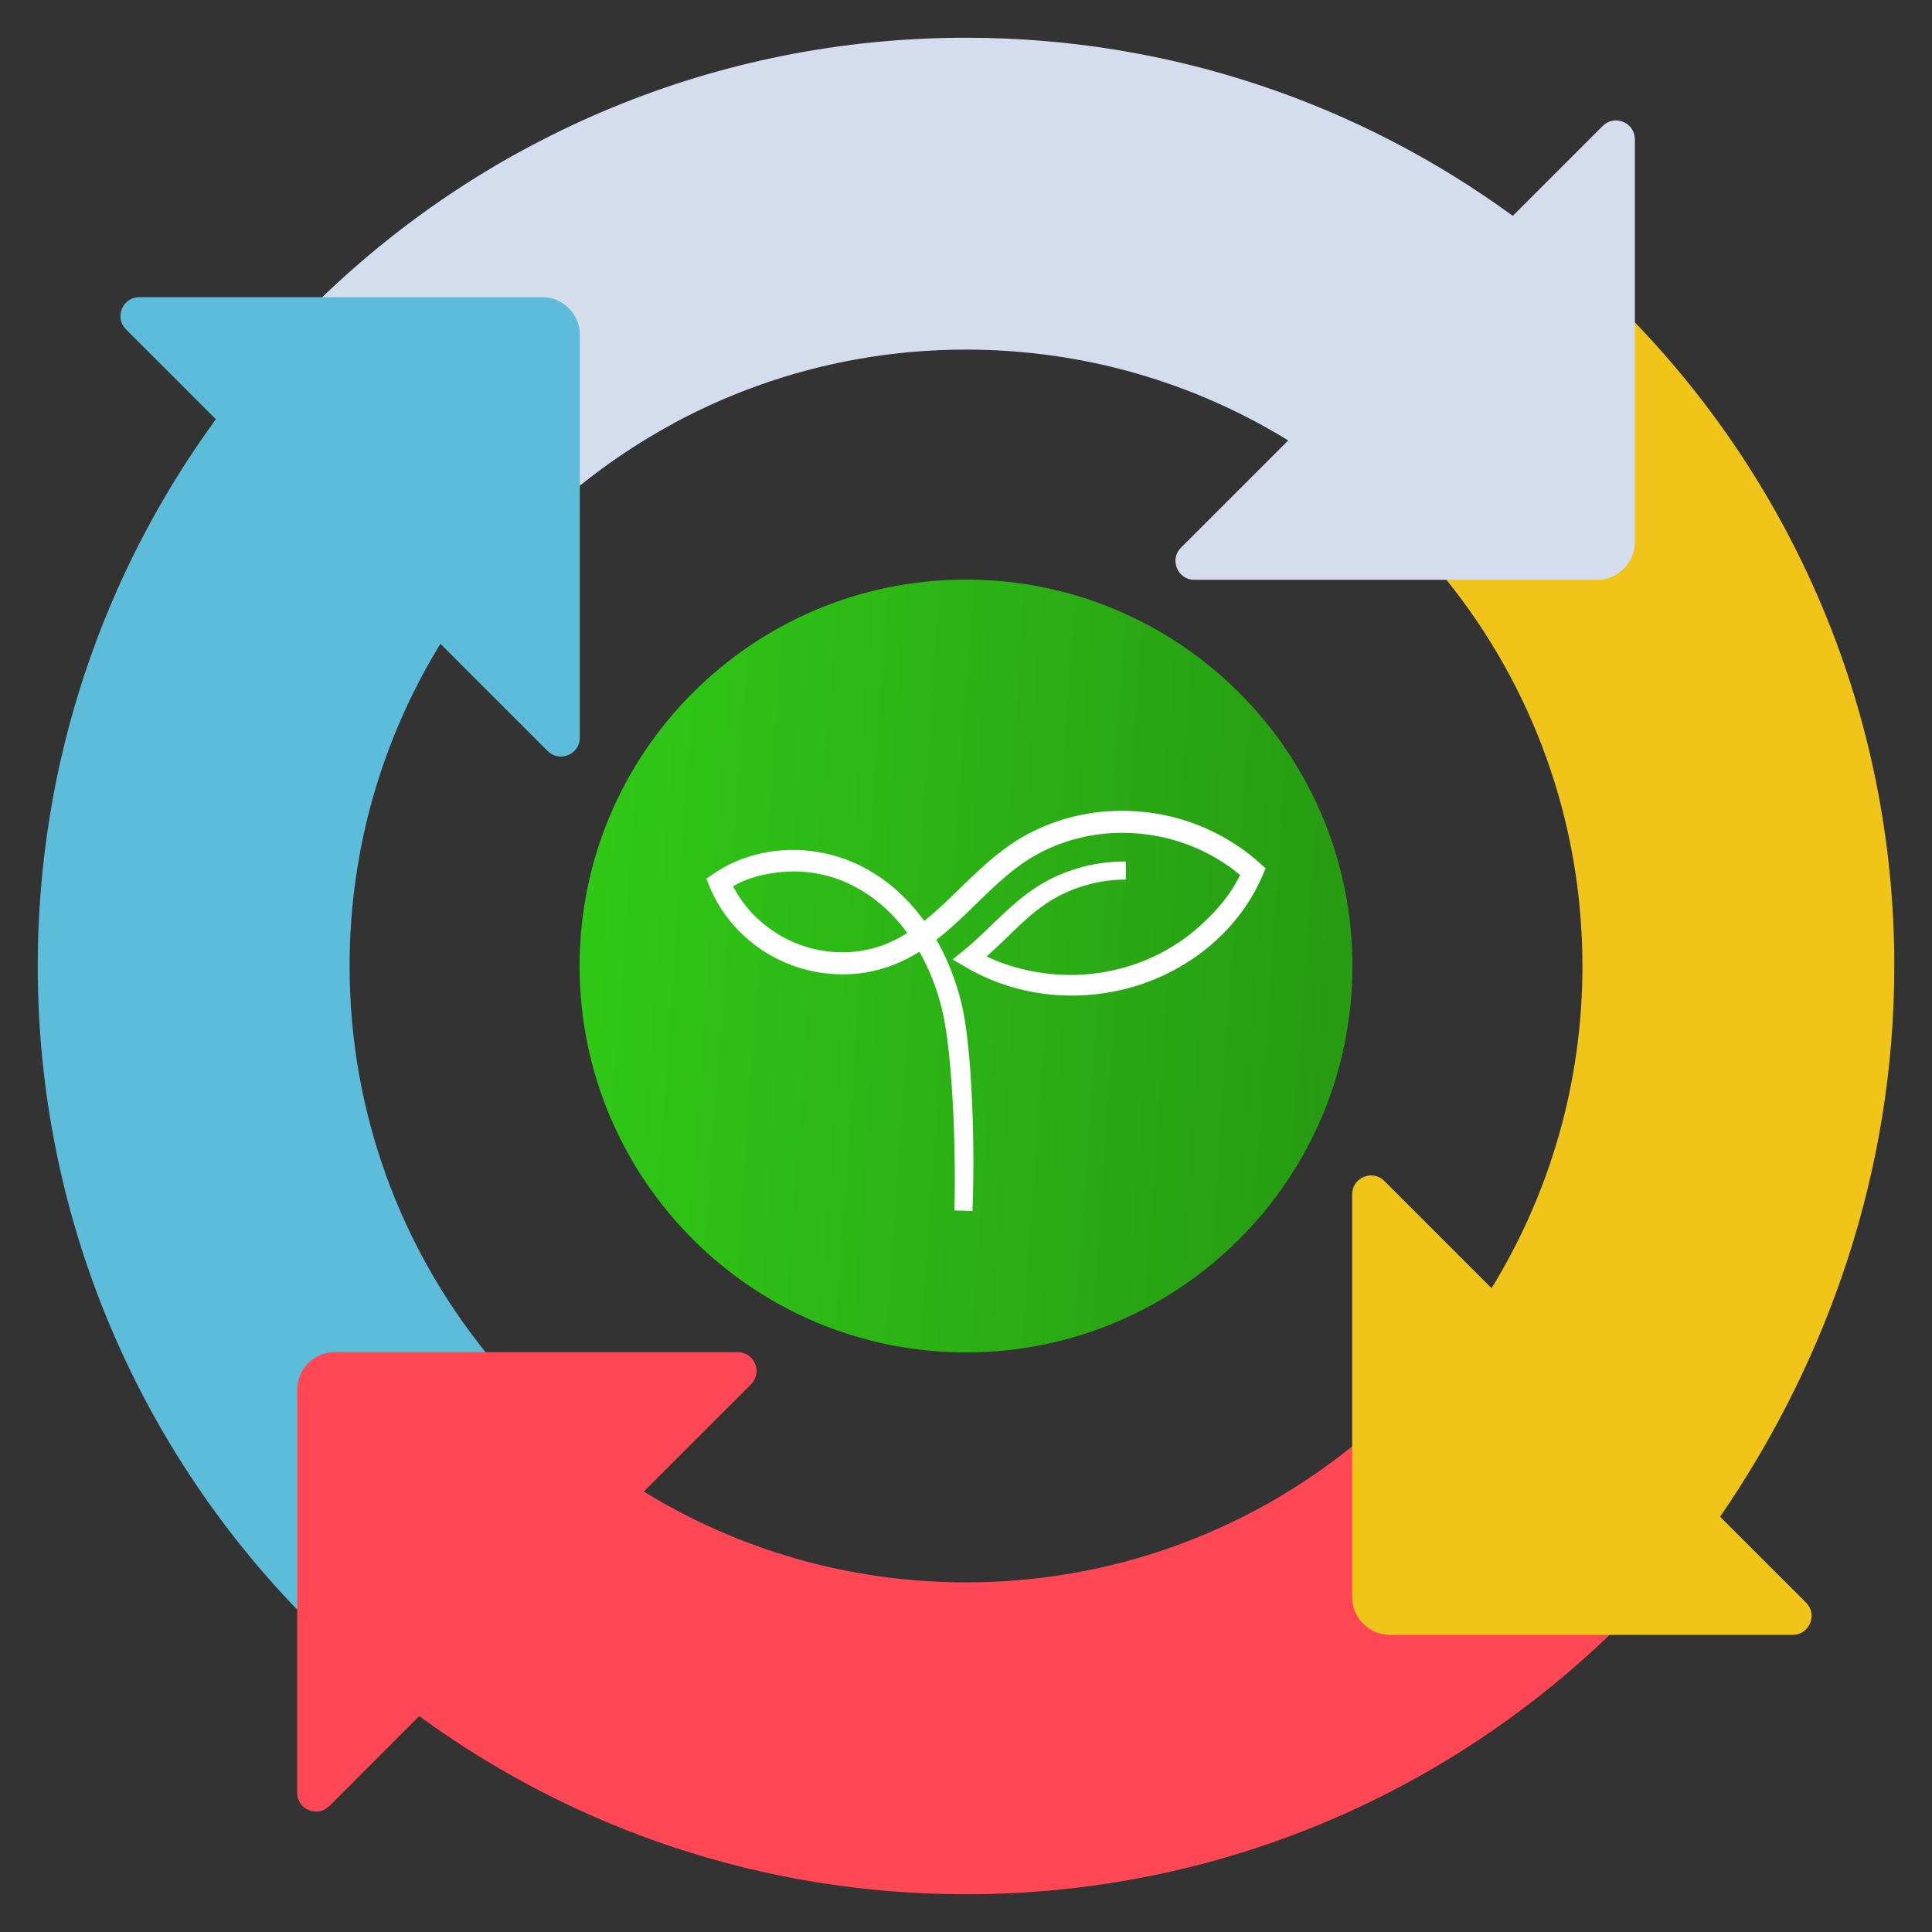 <svg width="60" height="60" viewBox="0 0 60 60" fill="none" xmlns="http://www.w3.org/2000/svg">
<rect x="0" y="0" width="60" height="60" fill="#333333" stroke="none"/>
<path fill-rule="evenodd" clip-rule="evenodd" d="M15.08 41.994L9.228 49.988C4.24 44.806 1.172 37.762 1.172 30.001C1.172 23.652 3.226 17.783 6.704 13.02L3.913 10.229C3.742 10.058 3.693 9.814 3.786 9.59C3.878 9.367 4.085 9.228 4.327 9.228H10.012C11.828 7.481 13.872 5.969 16.096 4.742C18.223 8.464 19.826 11.267 20.906 13.153C19.88 13.708 18.91 14.354 18.007 15.081V22.909C18.007 23.151 17.869 23.357 17.645 23.45C17.422 23.543 17.178 23.494 17.007 23.323L13.678 19.994C11.889 22.906 10.857 26.333 10.857 30.001C10.857 34.541 12.439 38.712 15.08 41.994Z" fill="#5DBCD9"/>
<path fill-rule="evenodd" clip-rule="evenodd" d="M41.993 44.919L49.987 50.772C44.805 55.76 37.761 58.828 30 58.828C23.651 58.828 17.782 56.774 13.019 53.295L10.228 56.087C10.057 56.258 9.813 56.306 9.589 56.214C9.366 56.121 9.228 55.914 9.228 55.672V43.164C9.228 42.519 9.754 41.992 10.399 41.992H22.908C23.15 41.992 23.356 42.13 23.449 42.354C23.542 42.577 23.493 42.821 23.322 42.992L19.993 46.321C22.905 48.11 26.332 49.142 30 49.142C34.54 49.143 38.711 47.561 41.993 44.919Z" fill="#FF4755"/>
<path fill-rule="evenodd" clip-rule="evenodd" d="M44.92 18.006L50.773 10.012C55.761 15.194 58.829 22.238 58.829 29.999C58.829 36.349 56.775 42.217 53.419 47.103L56.088 49.771C56.259 49.942 56.307 50.186 56.215 50.41C56.122 50.633 55.915 50.772 55.673 50.772H43.165C42.52 50.772 41.993 50.245 41.993 49.6V37.091C41.993 36.849 42.131 36.643 42.355 36.55C42.578 36.457 42.822 36.506 42.993 36.677L46.322 40.006C48.111 37.094 49.144 33.667 49.144 29.999C49.144 25.459 47.562 21.288 44.92 18.006Z" fill="#F0C419"/>
<path fill-rule="evenodd" clip-rule="evenodd" d="M18.007 15.08C21.289 12.439 25.46 10.857 30 10.857C33.668 10.857 37.095 11.889 40.007 13.678L36.678 17.007C36.507 17.178 36.458 17.422 36.551 17.645C36.644 17.869 36.85 18.007 37.092 18.007H49.6C50.246 18.007 50.772 17.481 50.772 16.835V4.327C50.772 4.085 50.634 3.878 50.411 3.786C50.187 3.693 49.943 3.742 49.772 3.913L46.981 6.704C42.218 3.226 36.349 1.172 30 1.172C22.239 1.172 15.195 4.24 10.013 9.228H16.836C17.481 9.228 18.008 9.754 18.008 10.4V15.08H18.007Z" fill="#D5DCED"/>
<path d="M30 42C36.627 42 42 36.627 42 30C42 23.373 36.627 18 30 18C23.373 18 18 23.373 18 30C18 36.627 23.373 42 30 42Z" fill="url(#paint0_linear_300_780)"/>
<mask id="path-6-outside-1_300_780" maskUnits="userSpaceOnUse" x="21.28" y="24.461" width="19" height="14" fill="black">
<rect fill="white" x="21.28" y="24.461" width="19" height="14"/>
<path d="M34.963 27.034C34.721 27.036 34.48 27.055 34.241 27.091C34.003 27.128 33.768 27.184 33.539 27.255C33.08 27.398 32.644 27.607 32.257 27.881C31.867 28.152 31.523 28.478 31.184 28.807C30.847 29.137 30.51 29.455 30.143 29.759C30.884 30.187 31.722 30.434 32.582 30.523C33.442 30.615 34.322 30.526 35.143 30.272C35.966 30.018 36.73 29.595 37.367 29.04C38.005 28.485 38.53 27.86 38.855 27.098C38.267 26.573 37.567 26.164 36.809 25.906C36.051 25.647 35.236 25.546 34.435 25.599C34.033 25.625 33.637 25.697 33.251 25.805C32.866 25.916 32.493 26.064 32.141 26.25C31.967 26.344 31.796 26.445 31.633 26.557C31.471 26.67 31.312 26.788 31.16 26.915C30.854 27.166 30.566 27.438 30.281 27.715C29.996 27.991 29.713 28.271 29.415 28.539C29.267 28.673 29.114 28.804 28.956 28.928C28.798 29.053 28.635 29.173 28.464 29.282C28.421 29.31 28.378 29.338 28.334 29.363C28.29 29.389 28.247 29.416 28.203 29.44L28.068 29.513C28.023 29.538 27.976 29.558 27.93 29.58L27.861 29.614C27.838 29.624 27.814 29.634 27.79 29.644C27.743 29.663 27.696 29.685 27.648 29.703C27.552 29.738 27.456 29.775 27.357 29.803C27.259 29.836 27.158 29.858 27.058 29.884L26.906 29.913L26.83 29.928L26.753 29.939C26.548 29.968 26.341 29.982 26.135 29.98C25.721 29.976 25.309 29.911 24.916 29.79C24.719 29.73 24.527 29.655 24.343 29.567C24.158 29.478 23.98 29.377 23.811 29.265C23.136 28.811 22.601 28.169 22.297 27.435L22.28 27.393L22.318 27.367C22.885 26.976 23.567 26.75 24.26 26.691C24.953 26.632 25.66 26.743 26.299 27.003C26.619 27.133 26.921 27.301 27.202 27.495C27.483 27.69 27.739 27.915 27.973 28.158C28.439 28.648 28.81 29.214 29.093 29.815C29.235 30.115 29.354 30.425 29.452 30.741C29.503 30.899 29.545 31.058 29.585 31.219C29.622 31.379 29.656 31.541 29.682 31.704C29.734 32.029 29.774 32.355 29.804 32.682C29.822 32.845 29.833 33.009 29.847 33.173C29.858 33.337 29.871 33.5 29.879 33.664C29.918 34.319 29.94 34.975 29.947 35.631C29.954 36.287 29.947 36.943 29.921 37.598C29.93 37.27 29.933 36.942 29.933 36.615C29.932 36.287 29.929 35.959 29.921 35.631C29.907 34.976 29.879 34.321 29.834 33.666C29.824 33.503 29.809 33.34 29.796 33.176C29.78 33.013 29.768 32.85 29.749 32.687C29.716 32.361 29.672 32.036 29.617 31.713C29.561 31.391 29.481 31.073 29.382 30.761C29.282 30.448 29.163 30.142 29.02 29.846C28.737 29.253 28.367 28.695 27.906 28.216C27.674 27.979 27.421 27.759 27.145 27.57C26.868 27.381 26.572 27.219 26.259 27.093C25.633 26.843 24.945 26.74 24.27 26.801C23.597 26.862 22.957 27.037 22.41 27.416C22.706 28.128 23.228 28.727 23.883 29.166C24.048 29.275 24.221 29.372 24.399 29.458C24.579 29.543 24.765 29.615 24.955 29.673C25.337 29.79 25.736 29.852 26.136 29.855C26.336 29.856 26.536 29.843 26.733 29.814L26.807 29.803L26.881 29.789L27.027 29.76C27.124 29.735 27.221 29.714 27.316 29.682C27.411 29.655 27.504 29.619 27.598 29.585C27.644 29.567 27.689 29.546 27.735 29.527C27.758 29.517 27.781 29.508 27.803 29.497L27.87 29.465C27.914 29.443 27.96 29.423 28.003 29.399L28.134 29.328C28.177 29.304 28.219 29.278 28.262 29.253C28.305 29.228 28.346 29.201 28.388 29.174C28.555 29.067 28.714 28.95 28.869 28.827C29.024 28.705 29.174 28.575 29.321 28.442C29.615 28.177 29.895 27.897 30.182 27.62C30.468 27.344 30.759 27.069 31.07 26.814C31.226 26.687 31.388 26.566 31.554 26.451C31.721 26.336 31.897 26.232 32.076 26.136C32.437 25.947 32.819 25.795 33.213 25.683C33.608 25.574 34.015 25.501 34.425 25.474C35.245 25.422 36.077 25.526 36.851 25.792C37.625 26.057 38.339 26.477 38.938 27.014L38.969 27.041L38.953 27.078C38.868 27.271 38.774 27.462 38.668 27.646C38.561 27.829 38.445 28.008 38.318 28.18C38.189 28.35 38.053 28.515 37.907 28.672C37.76 28.828 37.605 28.978 37.442 29.118C36.789 29.681 36.009 30.106 35.173 30.359C34.336 30.612 33.444 30.697 32.573 30.599C31.702 30.504 30.855 30.221 30.111 29.78L30.075 29.759L30.107 29.733C30.474 29.435 30.809 29.103 31.151 28.775C31.493 28.449 31.842 28.125 32.237 27.855C32.63 27.583 33.071 27.376 33.533 27.238C33.765 27.169 34.001 27.116 34.24 27.083C34.479 27.049 34.721 27.033 34.963 27.034Z"/>
</mask>
<path d="M34.963 27.034C34.721 27.036 34.48 27.055 34.241 27.091C34.003 27.128 33.768 27.184 33.539 27.255C33.08 27.398 32.644 27.607 32.257 27.881C31.867 28.152 31.523 28.478 31.184 28.807C30.847 29.137 30.51 29.455 30.143 29.759C30.884 30.187 31.722 30.434 32.582 30.523C33.442 30.615 34.322 30.526 35.143 30.272C35.966 30.018 36.73 29.595 37.367 29.04C38.005 28.485 38.53 27.86 38.855 27.098C38.267 26.573 37.567 26.164 36.809 25.906C36.051 25.647 35.236 25.546 34.435 25.599C34.033 25.625 33.637 25.697 33.251 25.805C32.866 25.916 32.493 26.064 32.141 26.25C31.967 26.344 31.796 26.445 31.633 26.557C31.471 26.67 31.312 26.788 31.16 26.915C30.854 27.166 30.566 27.438 30.281 27.715C29.996 27.991 29.713 28.271 29.415 28.539C29.267 28.673 29.114 28.804 28.956 28.928C28.798 29.053 28.635 29.173 28.464 29.282C28.421 29.31 28.378 29.338 28.334 29.363C28.29 29.389 28.247 29.416 28.203 29.44L28.068 29.513C28.023 29.538 27.976 29.558 27.93 29.58L27.861 29.614C27.838 29.624 27.814 29.634 27.79 29.644C27.743 29.663 27.696 29.685 27.648 29.703C27.552 29.738 27.456 29.775 27.357 29.803C27.259 29.836 27.158 29.858 27.058 29.884L26.906 29.913L26.83 29.928L26.753 29.939C26.548 29.968 26.341 29.982 26.135 29.98C25.721 29.976 25.309 29.911 24.916 29.79C24.719 29.73 24.527 29.655 24.343 29.567C24.158 29.478 23.98 29.377 23.811 29.265C23.136 28.811 22.601 28.169 22.297 27.435L22.28 27.393L22.318 27.367C22.885 26.976 23.567 26.75 24.26 26.691C24.953 26.632 25.66 26.743 26.299 27.003C26.619 27.133 26.921 27.301 27.202 27.495C27.483 27.69 27.739 27.915 27.973 28.158C28.439 28.648 28.81 29.214 29.093 29.815C29.235 30.115 29.354 30.425 29.452 30.741C29.503 30.899 29.545 31.058 29.585 31.219C29.622 31.379 29.656 31.541 29.682 31.704C29.734 32.029 29.774 32.355 29.804 32.682C29.822 32.845 29.833 33.009 29.847 33.173C29.858 33.337 29.871 33.5 29.879 33.664C29.918 34.319 29.94 34.975 29.947 35.631C29.954 36.287 29.947 36.943 29.921 37.598C29.93 37.27 29.933 36.942 29.933 36.615C29.932 36.287 29.929 35.959 29.921 35.631C29.907 34.976 29.879 34.321 29.834 33.666C29.824 33.503 29.809 33.34 29.796 33.176C29.78 33.013 29.768 32.85 29.749 32.687C29.716 32.361 29.672 32.036 29.617 31.713C29.561 31.391 29.481 31.073 29.382 30.761C29.282 30.448 29.163 30.142 29.02 29.846C28.737 29.253 28.367 28.695 27.906 28.216C27.674 27.979 27.421 27.759 27.145 27.57C26.868 27.381 26.572 27.219 26.259 27.093C25.633 26.843 24.945 26.74 24.27 26.801C23.597 26.862 22.957 27.037 22.41 27.416C22.706 28.128 23.228 28.727 23.883 29.166C24.048 29.275 24.221 29.372 24.399 29.458C24.579 29.543 24.765 29.615 24.955 29.673C25.337 29.79 25.736 29.852 26.136 29.855C26.336 29.856 26.536 29.843 26.733 29.814L26.807 29.803L26.881 29.789L27.027 29.76C27.124 29.735 27.221 29.714 27.316 29.682C27.411 29.655 27.504 29.619 27.598 29.585C27.644 29.567 27.689 29.546 27.735 29.527C27.758 29.517 27.781 29.508 27.803 29.497L27.87 29.465C27.914 29.443 27.96 29.423 28.003 29.399L28.134 29.328C28.177 29.304 28.219 29.278 28.262 29.253C28.305 29.228 28.346 29.201 28.388 29.174C28.555 29.067 28.714 28.95 28.869 28.827C29.024 28.705 29.174 28.575 29.321 28.442C29.615 28.177 29.895 27.897 30.182 27.62C30.468 27.344 30.759 27.069 31.07 26.814C31.226 26.687 31.388 26.566 31.554 26.451C31.721 26.336 31.897 26.232 32.076 26.136C32.437 25.947 32.819 25.795 33.213 25.683C33.608 25.574 34.015 25.501 34.425 25.474C35.245 25.422 36.077 25.526 36.851 25.792C37.625 26.057 38.339 26.477 38.938 27.014L38.969 27.041L38.953 27.078C38.868 27.271 38.774 27.462 38.668 27.646C38.561 27.829 38.445 28.008 38.318 28.18C38.189 28.35 38.053 28.515 37.907 28.672C37.76 28.828 37.605 28.978 37.442 29.118C36.789 29.681 36.009 30.106 35.173 30.359C34.336 30.612 33.444 30.697 32.573 30.599C31.702 30.504 30.855 30.221 30.111 29.78L30.075 29.759L30.107 29.733C30.474 29.435 30.809 29.103 31.151 28.775C31.493 28.449 31.842 28.125 32.237 27.855C32.63 27.583 33.071 27.376 33.533 27.238C33.765 27.169 34.001 27.116 34.24 27.083C34.479 27.049 34.721 27.033 34.963 27.034Z" fill="white"/>
<path d="M34.963 27.034C34.721 27.036 34.48 27.055 34.241 27.091C34.003 27.128 33.768 27.184 33.539 27.255C33.08 27.398 32.644 27.607 32.257 27.881C31.867 28.152 31.523 28.478 31.184 28.807C30.847 29.137 30.51 29.455 30.143 29.759C30.884 30.187 31.722 30.434 32.582 30.523C33.442 30.615 34.322 30.526 35.143 30.272C35.966 30.018 36.73 29.595 37.367 29.04C38.005 28.485 38.53 27.86 38.855 27.098C38.267 26.573 37.567 26.164 36.809 25.906C36.051 25.647 35.236 25.546 34.435 25.599C34.033 25.625 33.637 25.697 33.251 25.805C32.866 25.916 32.493 26.064 32.141 26.25C31.967 26.344 31.796 26.445 31.633 26.557C31.471 26.67 31.312 26.788 31.16 26.915C30.854 27.166 30.566 27.438 30.281 27.715C29.996 27.991 29.713 28.271 29.415 28.539C29.267 28.673 29.114 28.804 28.956 28.928C28.798 29.053 28.635 29.173 28.464 29.282C28.421 29.31 28.378 29.338 28.334 29.363C28.29 29.389 28.247 29.416 28.203 29.44L28.068 29.513C28.023 29.538 27.976 29.558 27.93 29.58L27.861 29.614C27.838 29.624 27.814 29.634 27.79 29.644C27.743 29.663 27.696 29.685 27.648 29.703C27.552 29.738 27.456 29.775 27.357 29.803C27.259 29.836 27.158 29.858 27.058 29.884L26.906 29.913L26.83 29.928L26.753 29.939C26.548 29.968 26.341 29.982 26.135 29.98C25.721 29.976 25.309 29.911 24.916 29.79C24.719 29.73 24.527 29.655 24.343 29.567C24.158 29.478 23.98 29.377 23.811 29.265C23.136 28.811 22.601 28.169 22.297 27.435L22.28 27.393L22.318 27.367C22.885 26.976 23.567 26.75 24.26 26.691C24.953 26.632 25.66 26.743 26.299 27.003C26.619 27.133 26.921 27.301 27.202 27.495C27.483 27.69 27.739 27.915 27.973 28.158C28.439 28.648 28.81 29.214 29.093 29.815C29.235 30.115 29.354 30.425 29.452 30.741C29.503 30.899 29.545 31.058 29.585 31.219C29.622 31.379 29.656 31.541 29.682 31.704C29.734 32.029 29.774 32.355 29.804 32.682C29.822 32.845 29.833 33.009 29.847 33.173C29.858 33.337 29.871 33.5 29.879 33.664C29.918 34.319 29.94 34.975 29.947 35.631C29.954 36.287 29.947 36.943 29.921 37.598C29.93 37.27 29.933 36.942 29.933 36.615C29.932 36.287 29.929 35.959 29.921 35.631C29.907 34.976 29.879 34.321 29.834 33.666C29.824 33.503 29.809 33.34 29.796 33.176C29.78 33.013 29.768 32.85 29.749 32.687C29.716 32.361 29.672 32.036 29.617 31.713C29.561 31.391 29.481 31.073 29.382 30.761C29.282 30.448 29.163 30.142 29.02 29.846C28.737 29.253 28.367 28.695 27.906 28.216C27.674 27.979 27.421 27.759 27.145 27.57C26.868 27.381 26.572 27.219 26.259 27.093C25.633 26.843 24.945 26.74 24.27 26.801C23.597 26.862 22.957 27.037 22.41 27.416C22.706 28.128 23.228 28.727 23.883 29.166C24.048 29.275 24.221 29.372 24.399 29.458C24.579 29.543 24.765 29.615 24.955 29.673C25.337 29.79 25.736 29.852 26.136 29.855C26.336 29.856 26.536 29.843 26.733 29.814L26.807 29.803L26.881 29.789L27.027 29.76C27.124 29.735 27.221 29.714 27.316 29.682C27.411 29.655 27.504 29.619 27.598 29.585C27.644 29.567 27.689 29.546 27.735 29.527C27.758 29.517 27.781 29.508 27.803 29.497L27.87 29.465C27.914 29.443 27.96 29.423 28.003 29.399L28.134 29.328C28.177 29.304 28.219 29.278 28.262 29.253C28.305 29.228 28.346 29.201 28.388 29.174C28.555 29.067 28.714 28.95 28.869 28.827C29.024 28.705 29.174 28.575 29.321 28.442C29.615 28.177 29.895 27.897 30.182 27.62C30.468 27.344 30.759 27.069 31.07 26.814C31.226 26.687 31.388 26.566 31.554 26.451C31.721 26.336 31.897 26.232 32.076 26.136C32.437 25.947 32.819 25.795 33.213 25.683C33.608 25.574 34.015 25.501 34.425 25.474C35.245 25.422 36.077 25.526 36.851 25.792C37.625 26.057 38.339 26.477 38.938 27.014L38.969 27.041L38.953 27.078C38.868 27.271 38.774 27.462 38.668 27.646C38.561 27.829 38.445 28.008 38.318 28.18C38.189 28.35 38.053 28.515 37.907 28.672C37.76 28.828 37.605 28.978 37.442 29.118C36.789 29.681 36.009 30.106 35.173 30.359C34.336 30.612 33.444 30.697 32.573 30.599C31.702 30.504 30.855 30.221 30.111 29.78L30.075 29.759L30.107 29.733C30.474 29.435 30.809 29.103 31.151 28.775C31.493 28.449 31.842 28.125 32.237 27.855C32.63 27.583 33.071 27.376 33.533 27.238C33.765 27.169 34.001 27.116 34.24 27.083C34.479 27.049 34.721 27.033 34.963 27.034Z" stroke="white" stroke-width="0.56" mask="url(#path-6-outside-1_300_780)"/>
<defs>
<linearGradient id="paint0_linear_300_780" x1="18" y1="22.5" x2="42.81" y2="24.254" gradientUnits="userSpaceOnUse">
<stop stop-color="#30C917"/>
<stop offset="1" stop-color="#279A13"/>
</linearGradient>
</defs>
</svg>
